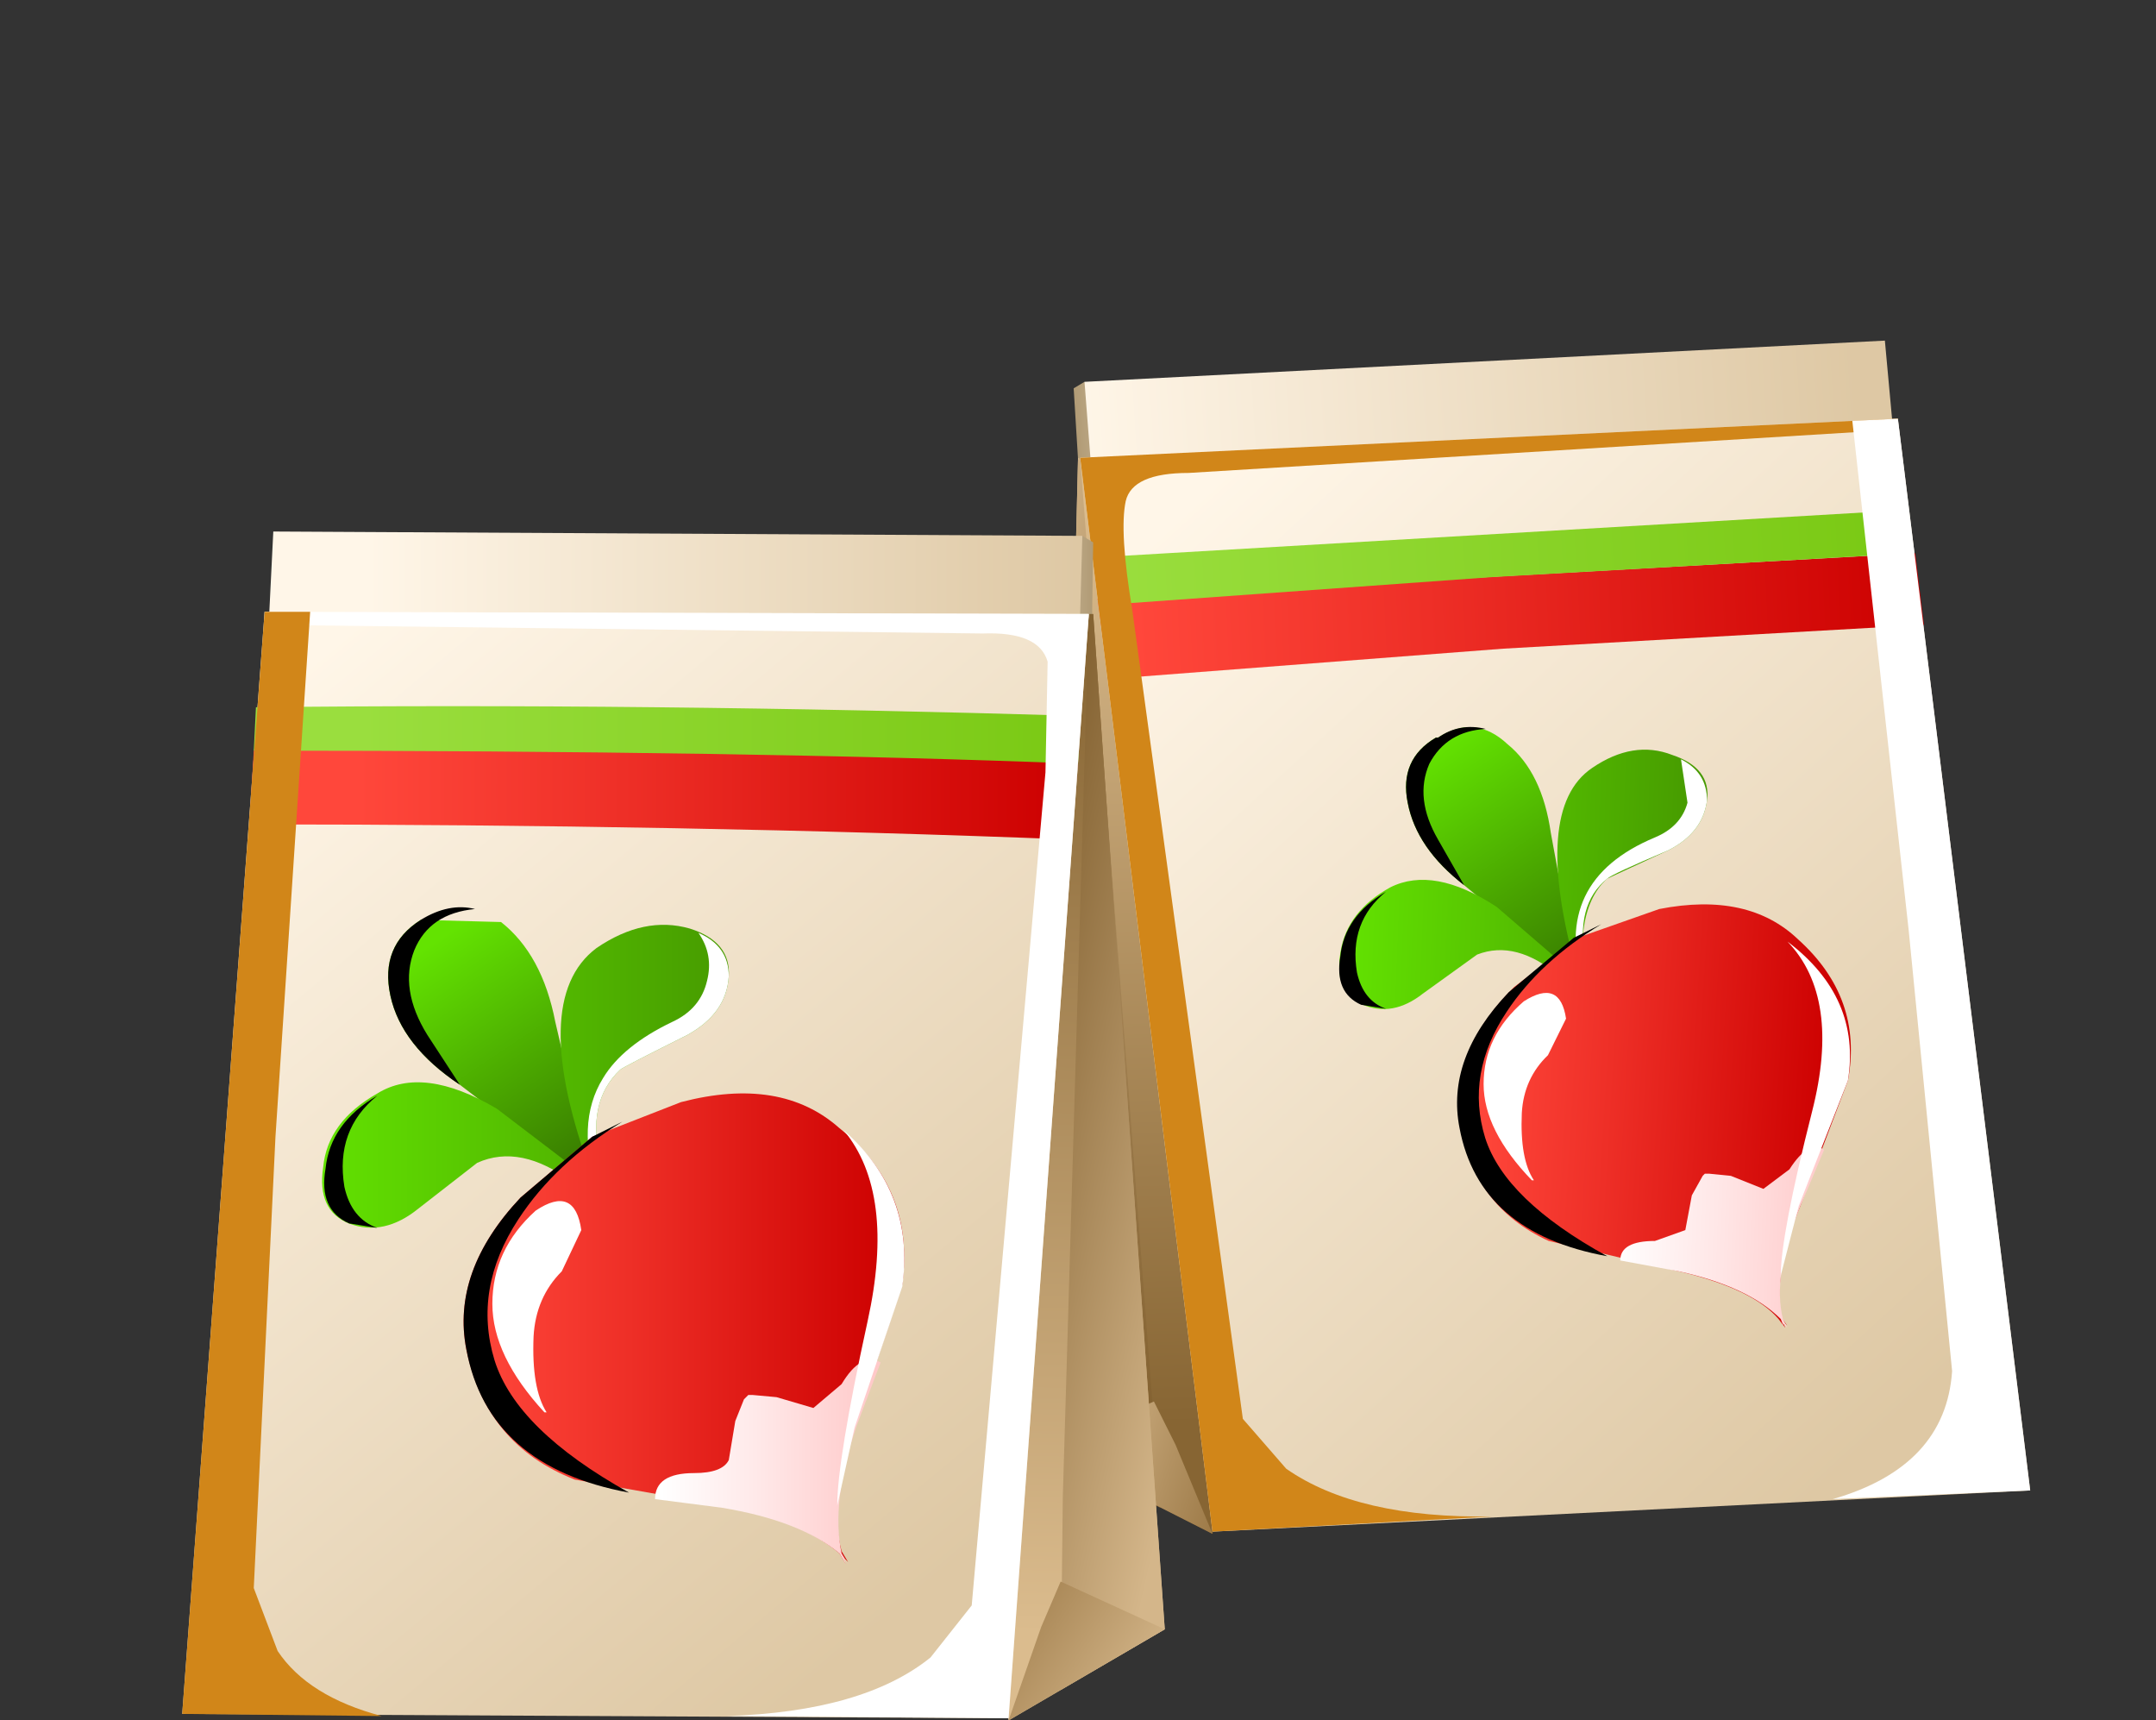 <?xml version="1.0" encoding="UTF-8" standalone="no"?>
<svg xmlns:xlink="http://www.w3.org/1999/xlink" height="39.65px" width="49.7px" xmlns="http://www.w3.org/2000/svg">
  <rect width="100%" height="100%" fill="#333333" stroke="none"/>
  <g transform="matrix(1.0, 0.0, 0.0, 1.0, 0.0, 0.0)">
    <use height="27.5" transform="matrix(1.0, 0.0, 0.0, 1.0, 24.3, 7.85)" width="22.5" xlink:href="#shape0"/>
    <use height="25.65" transform="matrix(1.0, 0.0, 0.0, 1.0, 24.9, 9.65)" width="18.85" xlink:href="#sprite0"/>
    <use height="24.9" transform="matrix(1.0, 0.0, 0.0, 1.0, 42.25, 9.65)" width="4.55" xlink:href="#sprite1"/>
    <use height="6.0" transform="matrix(1.0, 0.0, 0.0, 1.0, 32.4, 16.75)" width="4.1" xlink:href="#shape3"/>
    <use height="3.65" transform="matrix(1.0, 0.0, 0.0, 1.0, 32.4, 16.75)" width="1.85" xlink:href="#sprite2"/>
    <use height="5.95" transform="matrix(1.0, 0.0, 0.0, 1.0, 30.85, 17.3)" width="8.5" xlink:href="#shape5"/>
    <use height="2.7" transform="matrix(1.0, 0.0, 0.0, 1.0, 30.85, 20.55)" width="1.1" xlink:href="#sprite3"/>
    <use height="5.25" transform="matrix(1.0, 0.0, 0.0, 1.0, 36.3, 17.5)" width="3.05" xlink:href="#sprite4"/>
    <use height="9.8" transform="matrix(1.0, 0.0, 0.0, 1.0, 33.6, 20.85)" width="9.05" xlink:href="#shape8"/>
    <use height="4.3" transform="matrix(1.0, 0.0, 0.0, 1.0, 34.2, 22.9)" width="1.9" xlink:href="#sprite5"/>
    <use height="7.65" transform="matrix(1.0, 0.0, 0.0, 1.0, 33.6, 21.3)" width="3.45" xlink:href="#sprite6"/>
    <use height="7.7" transform="matrix(1.0, 0.0, 0.0, 1.0, 41.05, 21.7)" width="1.6" xlink:href="#sprite7"/>
    <use height="27.4" transform="matrix(1.0, 0.0, 0.0, 1.0, 4.2, 12.25)" width="22.65" xlink:href="#shape12"/>
    <use height="25.5" transform="matrix(1.0, 0.0, 0.0, 1.0, 6.1, 14.1)" width="19.0" xlink:href="#sprite8"/>
    <use height="25.45" transform="matrix(1.0, 0.0, 0.0, 1.0, 4.2, 14.1)" width="4.6" xlink:href="#sprite9"/>
    <use height="6.6" transform="matrix(1.0, 0.0, 0.0, 1.0, 8.95, 20.9)" width="4.9" xlink:href="#shape15"/>
    <use height="4.1" transform="matrix(1.0, 0.0, 0.0, 1.0, 8.95, 20.9)" width="2.0" xlink:href="#sprite10"/>
    <use height="7.0" transform="matrix(1.0, 0.0, 0.0, 1.0, 7.4, 21.3)" width="9.4" xlink:href="#shape17"/>
    <use height="3.05" transform="matrix(1.0, 0.0, 0.0, 1.0, 7.45, 25.25)" width="1.25" xlink:href="#sprite11"/>
    <use height="6.0" transform="matrix(1.0, 0.0, 0.0, 1.0, 13.55, 21.5)" width="3.25" xlink:href="#sprite12"/>
    <use height="10.85" transform="matrix(1.0, 0.0, 0.0, 1.0, 10.7, 25.2)" width="10.15" xlink:href="#shape19"/>
    <use height="4.85" transform="matrix(1.0, 0.0, 0.0, 1.0, 11.35, 27.7)" width="2.05" xlink:href="#sprite13"/>
    <use height="8.55" transform="matrix(1.0, 0.0, 0.0, 1.0, 10.7, 25.85)" width="3.8" xlink:href="#sprite14"/>
    <use height="8.65" transform="matrix(1.0, 0.0, 0.0, 1.0, 19.3, 26.05)" width="1.55" xlink:href="#sprite15"/>
  </g>
  <defs>
    <g id="shape0" transform="matrix(1.0, 0.0, 0.0, 1.0, -24.3, -7.85)">
      <path d="M28.55 11.85 L28.4 12.55 24.95 12.2 24.75 8.95 25.0 8.8 28.55 11.85" fill="url(#gradient0)" fill-rule="evenodd" stroke="none"/>
      <path d="M25.4 13.95 L25.0 8.8 43.45 7.85 43.9 12.75 25.4 13.95" fill="url(#gradient1)" fill-rule="evenodd" stroke="none"/>
      <path d="M31.3 15.5 L27.95 35.35 24.3 33.5 24.85 10.55 31.3 15.5" fill="url(#gradient2)" fill-rule="evenodd" stroke="none"/>
      <path d="M26.75 34.75 L24.3 33.5 24.85 10.6 24.9 10.55 26.75 34.75" fill="url(#gradient3)" fill-rule="evenodd" stroke="none"/>
      <path d="M27.95 35.35 L24.3 33.5 24.3 33.45 Q25.45 32.8 26.6 32.3 L27.1 33.3 27.95 35.35" fill="url(#gradient4)" fill-rule="evenodd" stroke="none"/>
      <path d="M27.95 35.3 L24.9 10.55 43.75 9.65 46.8 34.35 27.95 35.3" fill="url(#gradient5)" fill-rule="evenodd" stroke="none"/>
      <path d="M44.15 12.75 L44.35 14.4 34.65 14.95 25.55 15.65 25.3 13.8 44.15 12.75" fill="url(#gradient6)" fill-rule="evenodd" stroke="none"/>
      <path d="M44.0 11.75 L44.1 12.75 34.4 13.3 25.35 13.95 25.2 12.85 44.0 11.75" fill="url(#gradient7)" fill-rule="evenodd" stroke="none"/>
    </g>
    <linearGradient gradientTransform="matrix(-0.002, 1.0E-4, -1.0E-4, -0.002, 26.45, 10.7)" gradientUnits="userSpaceOnUse" id="gradient0" spreadMethod="pad" x1="-819.2" x2="819.2">
      <stop offset="0.0" stop-color="#fff6e8"/>
      <stop offset="1.0" stop-color="#b09a74"/>
    </linearGradient>
    <linearGradient gradientTransform="matrix(0.011, -7.0E-4, -7.0E-4, -0.011, 33.9, 10.8)" gradientUnits="userSpaceOnUse" id="gradient1" spreadMethod="pad" x1="-819.2" x2="819.2">
      <stop offset="0.0" stop-color="#fff6e8"/>
      <stop offset="1.0" stop-color="#dec8a4"/>
    </linearGradient>
    <linearGradient gradientTransform="matrix(-4.0E-4, -0.013, 0.013, -4.0E-4, 27.65, 22.15)" gradientUnits="userSpaceOnUse" id="gradient2" spreadMethod="pad" x1="-819.2" x2="819.2">
      <stop offset="0.0" stop-color="#876533"/>
      <stop offset="1.0" stop-color="#dbbc8e"/>
    </linearGradient>
    <linearGradient gradientTransform="matrix(-0.004, -7.0E-4, 7.0E-4, -0.004, 25.4, 22.75)" gradientUnits="userSpaceOnUse" id="gradient3" spreadMethod="pad" x1="-819.2" x2="819.2">
      <stop offset="0.0" stop-color="#7d5b2a"/>
      <stop offset="1.0" stop-color="#d4b68a"/>
    </linearGradient>
    <linearGradient gradientTransform="matrix(-0.003, -0.001, 0.001, -0.003, 27.4, 33.5)" gradientUnits="userSpaceOnUse" id="gradient4" spreadMethod="pad" x1="-819.2" x2="819.2">
      <stop offset="0.0" stop-color="#87622d"/>
      <stop offset="1.0" stop-color="#d4b68a"/>
    </linearGradient>
    <linearGradient gradientTransform="matrix(0.011, 0.012, 0.012, -0.011, 35.6, 22.15)" gradientUnits="userSpaceOnUse" id="gradient5" spreadMethod="pad" x1="-819.2" x2="819.2">
      <stop offset="0.0" stop-color="#fff6e8"/>
      <stop offset="1.0" stop-color="#dec8a4"/>
    </linearGradient>
    <linearGradient gradientTransform="matrix(0.011, -5.0E-4, -5.0E-4, -0.011, 35.2, 14.15)" gradientUnits="userSpaceOnUse" id="gradient6" spreadMethod="pad" x1="-819.2" x2="819.2">
      <stop offset="0.0" stop-color="#ff473b"/>
      <stop offset="0.373" stop-color="#ee2f27"/>
      <stop offset="1.0" stop-color="#cc0000"/>
    </linearGradient>
    <linearGradient gradientTransform="matrix(0.011, -7.0E-4, -7.0E-4, -0.011, 34.6, 12.8)" gradientUnits="userSpaceOnUse" id="gradient7" spreadMethod="pad" x1="-819.2" x2="819.2">
      <stop offset="0.0" stop-color="#9ade3e"/>
      <stop offset="1.0" stop-color="#7ac914"/>
    </linearGradient>
    <g id="sprite0" transform="matrix(1.0, 0.0, 0.0, 1.0, 0.0, 0.0)">
      <use height="25.65" transform="matrix(1.0, 0.0, 0.0, 1.0, 0.0, 0.0)" width="18.85" xlink:href="#shape1"/>
    </g>
    <g id="shape1" transform="matrix(1.0, 0.0, 0.0, 1.0, 0.0, 0.0)">
      <path d="M4.75 24.2 Q6.4 25.35 9.5 25.3 L3.05 25.65 0.0 0.9 18.85 0.0 18.85 0.25 2.5 1.25 Q1.2 1.25 1.05 1.9 0.9 2.6 1.2 4.4 L3.75 23.05 4.75 24.2" fill="#d18619" fill-rule="evenodd" stroke="none"/>
    </g>
    <g id="sprite1" transform="matrix(1.0, 0.0, 0.0, 1.0, 0.0, 0.0)">
      <use height="24.9" transform="matrix(1.0, 0.0, 0.0, 1.0, 0.0, 0.0)" width="4.55" xlink:href="#shape2"/>
    </g>
    <g id="shape2" transform="matrix(1.0, 0.0, 0.0, 1.0, 0.0, 0.0)">
      <path d="M1.5 0.0 L4.55 24.7 0.0 24.9 Q2.6 24.15 2.75 21.95 L1.75 11.8 0.45 0.05 1.5 0.0" fill="#ffffff" fill-rule="evenodd" stroke="none"/>
    </g>
    <g id="shape3" transform="matrix(1.0, 0.0, 0.0, 1.0, -32.4, -16.75)">
      <path d="M34.75 17.15 Q35.55 17.8 35.75 19.2 L36.35 22.45 36.5 22.75 36.4 22.6 36.45 22.75 36.3 22.5 33.75 20.4 Q32.65 19.55 32.45 18.5 32.25 17.5 33.1 17.0 L33.15 17.0 Q34.0 16.45 34.75 17.15" fill="url(#gradient8)" fill-rule="evenodd" stroke="none"/>
    </g>
    <linearGradient gradientTransform="matrix(0.002, 0.003, 0.003, -0.002, 34.7, 19.7)" gradientUnits="userSpaceOnUse" id="gradient8" spreadMethod="pad" x1="-819.2" x2="819.2">
      <stop offset="0.0" stop-color="#63e301"/>
      <stop offset="1.0" stop-color="#3a8000"/>
    </linearGradient>
    <g id="sprite2" transform="matrix(1.0, 0.0, 0.0, 1.0, 0.0, 0.0)">
      <use height="3.65" transform="matrix(1.0, 0.0, 0.0, 1.0, 0.0, 0.0)" width="1.85" xlink:href="#shape4"/>
    </g>
    <g id="shape4" transform="matrix(1.0, 0.0, 0.0, 1.0, 0.0, 0.0)">
      <path d="M1.85 0.05 Q0.95 0.1 0.55 0.85 0.2 1.65 0.75 2.6 L1.35 3.65 Q0.25 2.8 0.05 1.75 -0.15 0.75 0.7 0.25 L0.75 0.25 Q1.25 -0.1 1.85 0.05" fill="#000000" fill-rule="evenodd" stroke="none"/>
    </g>
    <g id="shape5" transform="matrix(1.0, 0.0, 0.0, 1.0, -30.85, -17.3)">
      <path d="M36.7 17.7 Q37.65 17.05 38.55 17.4 39.45 17.7 39.35 18.45 39.25 19.2 38.45 19.6 L37.05 20.25 Q36.6 20.65 36.5 21.45 L36.55 22.15 36.5 22.75 35.95 22.5 Q34.95 21.65 34.05 22.0 L32.8 22.9 Q32.1 23.45 31.4 23.15 30.75 22.85 30.9 21.95 31.05 21.0 32.05 20.45 33.05 19.95 34.5 20.9 L36.3 22.45 36.4 22.6 36.35 22.4 Q35.3 18.65 36.7 17.7" fill="url(#gradient9)" fill-rule="evenodd" stroke="none"/>
    </g>
    <linearGradient gradientTransform="matrix(0.005, 2.0E-4, 2.0E-4, -0.005, 35.1, 20.3)" gradientUnits="userSpaceOnUse" id="gradient9" spreadMethod="pad" x1="-819.2" x2="819.2">
      <stop offset="0.0" stop-color="#63e301"/>
      <stop offset="1.0" stop-color="#469900"/>
    </linearGradient>
    <g id="sprite3" transform="matrix(1.0, 0.0, 0.0, 1.0, 0.0, 0.0)">
      <use height="2.9" transform="matrix(0.957, 0.0, 0.0, 0.931, 0.0, 0.0)" width="1.15" xlink:href="#shape6"/>
    </g>
    <g id="shape6" transform="matrix(1.0, 0.0, 0.0, 1.0, 0.0, 0.0)">
      <path d="M0.45 2.0 Q0.6 2.7 1.15 2.9 L0.55 2.8 Q-0.1 2.5 0.05 1.6 0.15 0.6 1.15 0.0 0.25 0.75 0.45 2.0" fill="#000000" fill-rule="evenodd" stroke="none"/>
    </g>
    <g id="sprite4" transform="matrix(1.0, 0.0, 0.0, 1.0, 0.0, 0.0)">
      <use height="5.25" transform="matrix(1.0, 0.0, 0.0, 1.0, 0.0, 0.0)" width="3.05" xlink:href="#shape7"/>
    </g>
    <g id="shape7" transform="matrix(1.0, 0.0, 0.0, 1.0, 0.0, 0.0)">
      <path d="M2.45 0.0 Q3.05 0.3 3.05 0.95 2.95 1.7 2.15 2.1 0.85 2.65 0.75 2.75 0.0 3.35 0.25 4.65 L0.2 5.25 Q-0.55 2.8 1.85 1.8 2.45 1.55 2.6 1.0 L2.45 0.0" fill="#ffffff" fill-rule="evenodd" stroke="none"/>
    </g>
    <g id="shape8" transform="matrix(1.0, 0.0, 0.0, 1.0, -33.6, -20.85)">
      <path d="M41.45 21.65 Q42.95 23.0 42.6 24.9 L41.5 27.8 Q40.9 29.2 41.05 30.35 L41.2 30.55 41.1 30.45 41.15 30.6 41.0 30.4 Q40.4 29.7 38.7 29.3 L35.7 28.6 Q33.95 27.8 33.65 25.85 33.4 24.25 34.9 22.75 L36.4 21.6 38.25 20.95 Q40.3 20.55 41.45 21.65" fill="url(#gradient10)" fill-rule="evenodd" stroke="none"/>
      <path d="M39.3 27.05 L39.4 27.05 39.9 27.1 40.65 27.4 41.25 26.95 Q41.7 26.25 42.05 26.5 L41.5 27.8 Q40.85 29.4 41.1 30.4 L41.2 30.6 41.1 30.5 41.15 30.65 41.05 30.4 Q40.3 29.65 38.7 29.3 L37.35 29.05 Q37.35 28.6 38.15 28.6 L38.85 28.35 39.0 27.55 39.25 27.1 39.3 27.05" fill="url(#gradient11)" fill-rule="evenodd" stroke="none"/>
    </g>
    <linearGradient gradientTransform="matrix(0.005, 3.0E-4, 3.0E-4, -0.005, 38.1, 25.6)" gradientUnits="userSpaceOnUse" id="gradient10" spreadMethod="pad" x1="-819.2" x2="819.2">
      <stop offset="0.0" stop-color="#ff473b"/>
      <stop offset="0.373" stop-color="#ee2f27"/>
      <stop offset="1.0" stop-color="#cc0000"/>
    </linearGradient>
    <linearGradient gradientTransform="matrix(0.003, 1.0E-4, 1.0E-4, -0.003, 39.65, 28.45)" gradientUnits="userSpaceOnUse" id="gradient11" spreadMethod="pad" x1="-819.2" x2="819.2">
      <stop offset="0.0" stop-color="#ffffff"/>
      <stop offset="0.478" stop-color="#ffe7e7"/>
      <stop offset="1.0" stop-color="#ffc9c9"/>
    </linearGradient>
    <g id="sprite5" transform="matrix(1.0, 0.0, 0.0, 1.0, 0.0, 0.0)">
      <use height="4.85" transform="matrix(0.927, 0.0, 0.0, 0.887, 0.0, 0.0)" width="2.05" xlink:href="#shape9"/>
    </g>
    <g id="shape9" transform="matrix(1.0, 0.0, 0.0, 1.0, 0.0, 0.0)">
      <path d="M0.0 2.35 Q0.0 1.1 1.0 0.2 1.9 -0.4 2.05 0.65 L1.6 1.6 Q1.0 2.2 0.95 3.1 0.9 4.3 1.25 4.85 L1.2 4.85 Q0.0 3.55 0.0 2.35" fill="#ffffff" fill-rule="evenodd" stroke="none"/>
    </g>
    <g id="sprite6" transform="matrix(1.0, 0.0, 0.0, 1.0, 0.0, 0.0)">
      <use height="8.55" transform="matrix(0.908, 0.0, 0.0, 0.895, 0.0, 0.0)" width="3.8" xlink:href="#shape10"/>
    </g>
    <g id="shape10" transform="matrix(1.0, 0.0, 0.0, 1.0, 0.0, 0.0)">
      <path d="M3.65 0.0 Q2.1 0.95 1.25 2.25 0.2 3.85 0.7 5.5 1.2 7.1 3.8 8.55 0.55 7.95 0.05 5.25 -0.3 3.45 1.3 1.75 L2.95 0.35 3.65 0.0" fill="#000000" fill-rule="evenodd" stroke="none"/>
    </g>
    <g id="sprite7" transform="matrix(1.0, 0.0, 0.0, 1.0, 0.0, 0.0)">
      <use height="8.65" transform="matrix(1.032, 0.0, 0.0, 0.89, 0.0, 0.0)" width="1.55" xlink:href="#shape11"/>
    </g>
    <g id="shape11" transform="matrix(1.0, 0.0, 0.0, 1.0, 0.0, 0.0)">
      <path d="M0.15 0.0 Q1.8 1.45 1.5 3.6 L0.4 6.85 0.0 8.65 Q0.0 7.6 0.7 4.4 1.35 1.45 0.15 0.0" fill="#ffffff" fill-rule="evenodd" stroke="none"/>
    </g>
    <g id="shape12" transform="matrix(1.0, 0.0, 0.0, 1.0, -4.2, -12.25)">
      <path d="M21.5 15.65 L24.95 12.35 25.2 12.5 25.15 15.85 21.7 16.35 21.5 15.65" fill="url(#gradient12)" fill-rule="evenodd" stroke="none"/>
      <path d="M24.8 17.65 L6.05 17.3 6.3 12.25 24.95 12.35 24.8 17.65" fill="url(#gradient13)" fill-rule="evenodd" stroke="none"/>
      <path d="M18.95 19.55 L25.2 14.15 26.85 37.55 23.25 39.65 18.95 19.55" fill="url(#gradient14)" fill-rule="evenodd" stroke="none"/>
      <path d="M25.1 14.15 L25.2 14.15 26.85 37.55 24.45 38.95 24.5 34.5 25.1 14.15" fill="url(#gradient15)" fill-rule="evenodd" stroke="none"/>
      <path d="M23.25 39.65 L24.0 37.5 24.45 36.45 26.85 37.55 23.25 39.65" fill="url(#gradient16)" fill-rule="evenodd" stroke="none"/>
      <path d="M23.25 39.6 L4.2 39.5 6.1 14.1 25.1 14.15 23.25 39.6" fill="url(#gradient17)" fill-rule="evenodd" stroke="none"/>
      <path d="M5.85 17.3 Q13.0 17.15 24.85 17.5 L24.7 19.35 Q15.85 19.0 5.75 19.0 L5.85 17.3" fill="url(#gradient18)" fill-rule="evenodd" stroke="none"/>
      <path d="M5.9 16.3 Q14.85 16.2 24.9 16.5 L24.85 17.6 Q17.25 17.3 5.85 17.3 L5.9 16.3" fill="url(#gradient19)" fill-rule="evenodd" stroke="none"/>
    </g>
    <linearGradient gradientTransform="matrix(0.002, 0.0, 0.0, -0.002, 23.6, 14.35)" gradientUnits="userSpaceOnUse" id="gradient12" spreadMethod="pad" x1="-819.2" x2="819.2">
      <stop offset="0.0" stop-color="#fff6e8"/>
      <stop offset="1.0" stop-color="#b09a74"/>
    </linearGradient>
    <linearGradient gradientTransform="matrix(0.01, 0.0, 0.0, -0.01, 16.65, 14.95)" gradientUnits="userSpaceOnUse" id="gradient13" spreadMethod="pad" x1="-819.2" x2="819.2">
      <stop offset="0.0" stop-color="#fff6e8"/>
      <stop offset="1.0" stop-color="#dec8a4"/>
    </linearGradient>
    <linearGradient gradientTransform="matrix(-3.0E-4, 0.014, 0.014, 3.0E-4, 22.95, 26.15)" gradientUnits="userSpaceOnUse" id="gradient14" spreadMethod="pad" x1="-819.2" x2="819.2">
      <stop offset="0.0" stop-color="#876533"/>
      <stop offset="1.0" stop-color="#dbbc8e"/>
    </linearGradient>
    <linearGradient gradientTransform="matrix(0.004, 9.0E-4, 9.0E-4, -0.004, 25.2, 26.65)" gradientUnits="userSpaceOnUse" id="gradient15" spreadMethod="pad" x1="-819.2" x2="819.2">
      <stop offset="0.0" stop-color="#7d5b2a"/>
      <stop offset="1.0" stop-color="#d4b68a"/>
    </linearGradient>
    <linearGradient gradientTransform="matrix(0.003, 0.002, 0.002, -0.003, 23.7, 37.75)" gradientUnits="userSpaceOnUse" id="gradient16" spreadMethod="pad" x1="-819.2" x2="819.2">
      <stop offset="0.0" stop-color="#87622d"/>
      <stop offset="1.0" stop-color="#d4b68a"/>
    </linearGradient>
    <linearGradient gradientTransform="matrix(0.01, 0.012, 0.012, -0.01, 14.05, 26.1)" gradientUnits="userSpaceOnUse" id="gradient17" spreadMethod="pad" x1="-819.2" x2="819.2">
      <stop offset="0.0" stop-color="#fff6e8"/>
      <stop offset="1.0" stop-color="#dec8a4"/>
    </linearGradient>
    <linearGradient gradientTransform="matrix(0.01, 0.0, 0.0, -0.01, 16.45, 18.3)" gradientUnits="userSpaceOnUse" id="gradient18" spreadMethod="pad" x1="-819.2" x2="819.2">
      <stop offset="0.0" stop-color="#ff473b"/>
      <stop offset="0.373" stop-color="#ee2f27"/>
      <stop offset="1.0" stop-color="#cc0000"/>
    </linearGradient>
    <linearGradient gradientTransform="matrix(0.01, 0.0, 0.0, -0.01, 16.55, 16.95)" gradientUnits="userSpaceOnUse" id="gradient19" spreadMethod="pad" x1="-819.2" x2="819.2">
      <stop offset="0.0" stop-color="#9ade3e"/>
      <stop offset="1.0" stop-color="#7ac914"/>
    </linearGradient>
    <g id="sprite8" transform="matrix(1.0, 0.0, 0.0, 1.0, 0.0, 0.0)">
      <use height="25.5" transform="matrix(1.0, 0.0, 0.0, 1.0, 0.0, 0.0)" width="19.0" xlink:href="#shape13"/>
    </g>
    <g id="shape13" transform="matrix(1.0, 0.0, 0.0, 1.0, 0.0, 0.0)">
      <path d="M15.35 24.1 L16.3 22.9 18.0 3.7 18.05 1.15 Q17.85 0.45 16.55 0.5 L0.0 0.3 0.0 0.0 19.0 0.05 17.15 25.5 10.65 25.45 Q13.8 25.35 15.35 24.1" fill="#ffffff" fill-rule="evenodd" stroke="none"/>
    </g>
    <g id="sprite9" transform="matrix(1.0, 0.0, 0.0, 1.0, 0.0, 0.0)">
      <use height="25.45" transform="matrix(1.0, 0.0, 0.0, 1.0, 0.0, 0.0)" width="4.6" xlink:href="#shape14"/>
    </g>
    <g id="shape14" transform="matrix(1.0, 0.0, 0.0, 1.0, 0.0, 0.0)">
      <path d="M1.9 0.0 L2.95 0.0 2.15 12.1 1.65 22.5 2.2 23.95 Q2.9 25.0 4.6 25.45 L0.0 25.4 1.9 0.0" fill="#d18619" fill-rule="evenodd" stroke="none"/>
    </g>
    <g id="shape15" transform="matrix(1.0, 0.0, 0.0, 1.0, -8.95, -20.9)">
      <path d="M9.7 21.2 L11.55 21.25 Q12.5 22.0 12.8 23.55 L13.65 27.2 13.85 27.45 13.7 27.35 13.75 27.5 13.55 27.25 10.6 25.0 Q9.25 24.1 9.0 22.95 8.75 21.8 9.7 21.2" fill="url(#gradient20)" fill-rule="evenodd" stroke="none"/>
    </g>
    <linearGradient gradientTransform="matrix(0.002, 0.003, 0.003, -0.002, 11.6, 24.2)" gradientUnits="userSpaceOnUse" id="gradient20" spreadMethod="pad" x1="-819.2" x2="819.2">
      <stop offset="0.0" stop-color="#63e301"/>
      <stop offset="1.0" stop-color="#3a8000"/>
    </linearGradient>
    <g id="sprite10" transform="matrix(1.0, 0.0, 0.0, 1.0, 0.0, 0.05)">
      <use height="4.1" transform="matrix(1.0, 0.0, 0.0, 1.0, 0.0, -0.05)" width="2.0" xlink:href="#shape16"/>
    </g>
    <g id="shape16" transform="matrix(1.0, 0.0, 0.0, 1.0, 0.0, 0.05)">
      <path d="M2.0 0.0 Q0.95 0.1 0.6 0.95 0.25 1.85 0.9 2.9 L1.65 4.05 Q0.3 3.15 0.05 2.0 -0.2 0.85 0.75 0.25 1.4 -0.15 2.0 0.0" fill="#000000" fill-rule="evenodd" stroke="none"/>
    </g>
    <g id="shape17" transform="matrix(1.0, 0.0, 0.0, 1.0, -7.4, -21.3)">
      <path d="M8.05 28.2 Q7.3 27.9 7.45 26.9 7.55 25.85 8.7 25.2 9.75 24.55 11.45 25.55 L13.55 27.15 13.7 27.3 13.65 27.1 Q12.15 23.05 13.75 21.85 14.85 21.1 15.9 21.4 16.85 21.7 16.8 22.5 16.75 23.35 15.85 23.85 14.35 24.6 14.3 24.65 13.5 25.4 13.85 26.8 L13.8 27.5 13.2 27.25 Q12.0 26.35 11.0 26.8 L9.65 27.85 Q8.85 28.5 8.05 28.2" fill="url(#gradient21)" fill-rule="evenodd" stroke="none"/>
    </g>
    <linearGradient gradientTransform="matrix(0.006, 0.0, 0.0, -0.006, 12.1, 24.8)" gradientUnits="userSpaceOnUse" id="gradient21" spreadMethod="pad" x1="-819.2" x2="819.2">
      <stop offset="0.0" stop-color="#63e301"/>
      <stop offset="1.0" stop-color="#469900"/>
    </linearGradient>
    <g id="sprite11" transform="matrix(1.0, 0.0, 0.0, 1.0, -0.05, 0.0)">
      <use height="2.9" transform="matrix(1.087, 0.0, 0.0, 1.052, 0.05, 0.0)" width="1.15" xlink:href="#shape6"/>
    </g>
    <g id="sprite12" transform="matrix(1.0, 0.0, 0.0, 1.0, 0.0, 0.0)">
      <use height="6.0" transform="matrix(1.0, 0.0, 0.0, 1.0, 0.0, 0.0)" width="3.25" xlink:href="#shape18"/>
    </g>
    <g id="shape18" transform="matrix(1.0, 0.0, 0.0, 1.0, 0.0, 0.0)">
      <path d="M2.55 0.0 Q3.25 0.3 3.25 1.0 3.2 1.85 2.3 2.35 0.8 3.1 0.75 3.15 -0.05 3.9 0.3 5.3 L0.25 6.0 Q-0.3 4.4 0.35 3.35 0.8 2.6 1.95 2.05 2.6 1.75 2.75 1.1 2.9 0.5 2.55 0.0" fill="#ffffff" fill-rule="evenodd" stroke="none"/>
    </g>
    <g id="shape19" transform="matrix(1.0, 0.0, 0.0, 1.0, -10.7, -25.2)">
      <path d="M13.65 26.2 L15.7 25.4 Q18.0 24.8 19.35 26.0 21.1 27.4 20.8 29.6 L19.7 32.9 Q19.1 34.65 19.4 35.75 L19.55 36.0 19.4 35.85 19.5 36.05 19.35 35.8 Q18.4 35.0 16.65 34.7 L13.25 34.1 Q11.2 33.3 10.75 31.1 10.4 29.3 12.0 27.6 L13.65 26.2" fill="url(#gradient22)" fill-rule="evenodd" stroke="none"/>
      <path d="M17.15 32.25 L17.25 32.15 17.35 32.15 17.9 32.2 18.75 32.45 19.4 31.9 Q19.85 31.15 20.3 31.4 L19.75 32.85 Q19.15 34.6 19.4 35.8 L19.55 36.05 19.45 35.9 19.5 36.05 19.35 35.8 Q18.45 35.05 16.65 34.75 L15.1 34.55 Q15.1 33.95 16.0 33.95 16.65 33.95 16.8 33.65 L16.95 32.75 17.15 32.25" fill="url(#gradient23)" fill-rule="evenodd" stroke="none"/>
    </g>
    <linearGradient gradientTransform="matrix(0.006, 0.0, 0.0, -0.006, 15.75, 30.6)" gradientUnits="userSpaceOnUse" id="gradient22" spreadMethod="pad" x1="-819.2" x2="819.2">
      <stop offset="0.0" stop-color="#ff473b"/>
      <stop offset="0.373" stop-color="#ee2f27"/>
      <stop offset="1.0" stop-color="#cc0000"/>
    </linearGradient>
    <linearGradient gradientTransform="matrix(0.003, 0.0, 0.0, -0.003, 17.7, 33.7)" gradientUnits="userSpaceOnUse" id="gradient23" spreadMethod="pad" x1="-819.2" x2="819.2">
      <stop offset="0.0" stop-color="#ffffff"/>
      <stop offset="0.478" stop-color="#ffe7e7"/>
      <stop offset="1.0" stop-color="#ffc9c9"/>
    </linearGradient>
    <g id="sprite13" transform="matrix(1.0, 0.0, 0.0, 1.0, 0.0, 0.0)">
      <use height="4.85" transform="matrix(1.0, 0.0, 0.0, 1.0, 0.0, 0.0)" width="2.05" xlink:href="#shape9"/>
    </g>
    <g id="sprite14" transform="matrix(1.0, 0.0, 0.0, 1.0, 0.0, 0.0)">
      <use height="8.55" transform="matrix(1.0, 0.0, 0.0, 1.0, 0.0, 0.0)" width="3.8" xlink:href="#shape10"/>
    </g>
    <g id="sprite15" transform="matrix(1.0, 0.0, 0.0, 1.0, 0.0, 0.0)">
      <use height="8.65" transform="matrix(1.0, 0.0, 0.0, 1.0, 0.0, 0.0)" width="1.55" xlink:href="#shape11"/>
    </g>
  </defs>
</svg>
